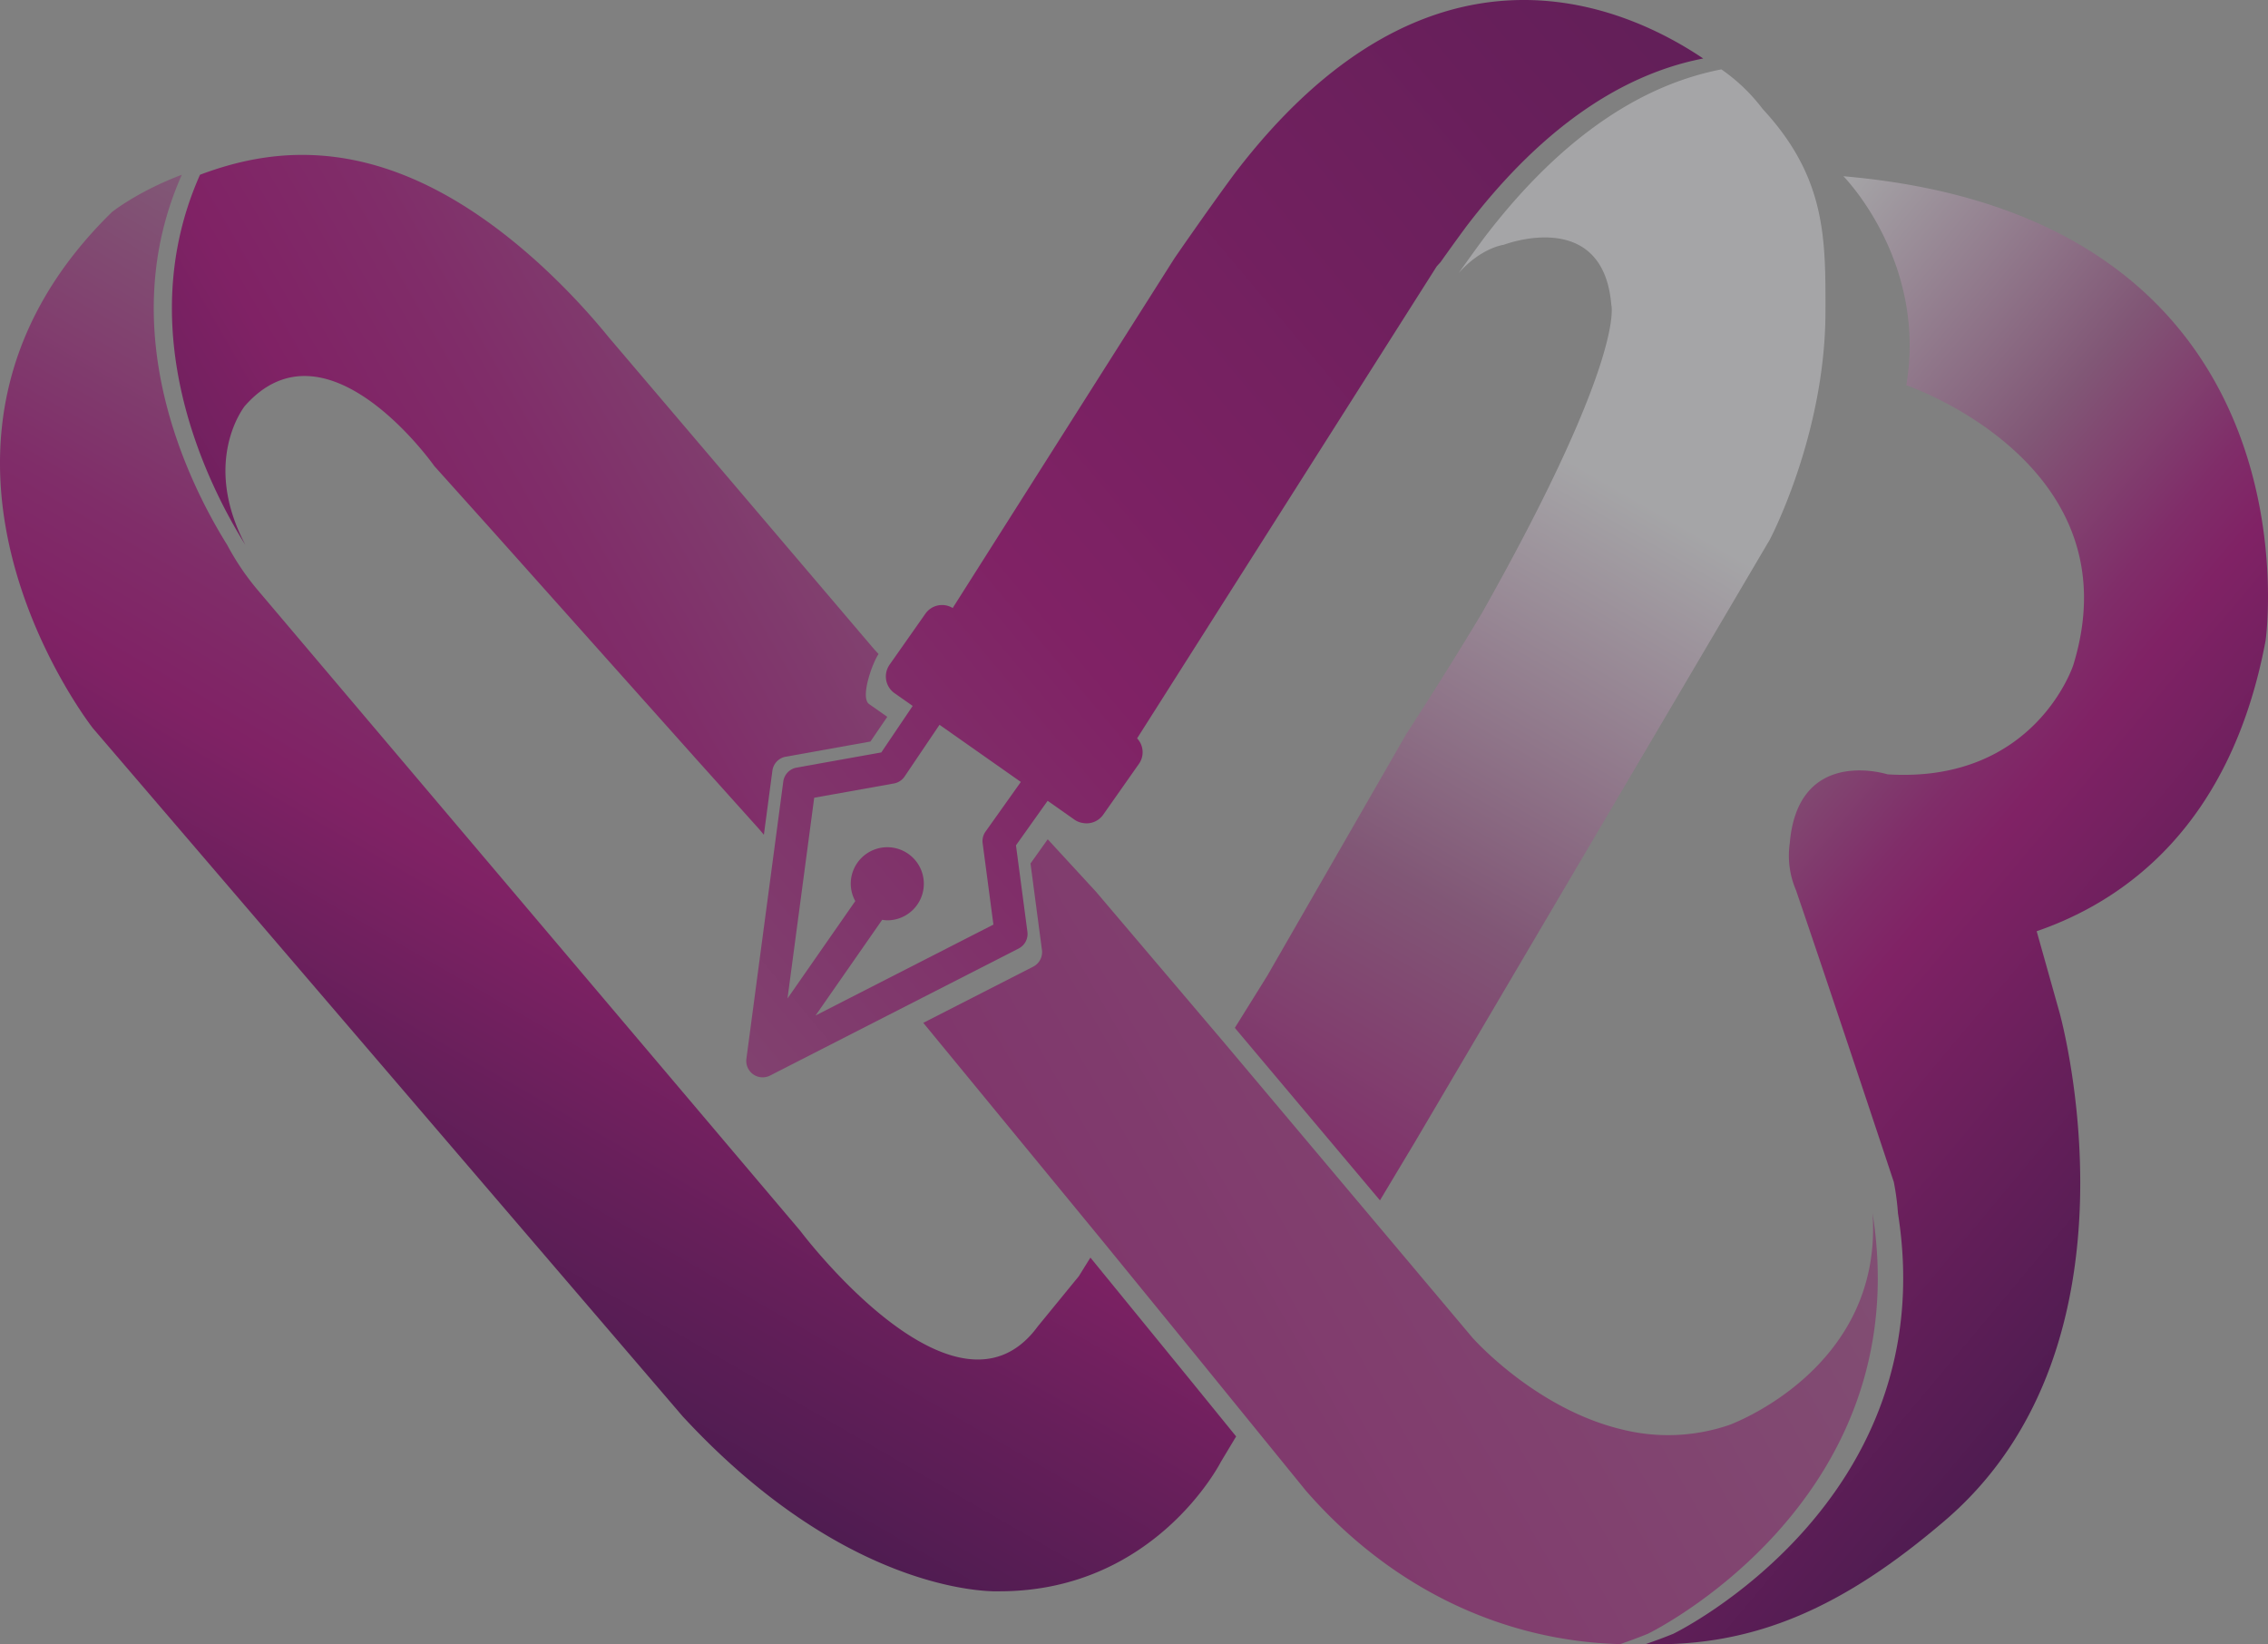 <svg id="Layer_1" data-name="Layer 1" xmlns="http://www.w3.org/2000/svg" xmlns:xlink="http://www.w3.org/1999/xlink" viewBox="0 0 933.862 676.979">
  <rect x="0" y="0" width="933.862" height="676.979" fill="#808080" stroke="none"/>
  <defs>
    <style>
      .cls-1 {
        fill: none;
      }

      .cls-2 {
        fill: url(#linear-gradient);
      }

      .cls-3 {
        fill: url(#linear-gradient-2);
      }

      .cls-4 {
        fill: url(#linear-gradient-3);
      }

      .cls-5 {
        fill: url(#linear-gradient-4);
      }

      .cls-6 {
        fill: url(#linear-gradient-5);
      }

      .cls-7 {
        fill: url(#linear-gradient-6);
      }
    </style>
    <linearGradient id="linear-gradient" x1="607.303" y1="253.39" x2="905.879" y2="503.925" gradientUnits="userSpaceOnUse">
      <stop offset="0" stop-color="#a5a5a7"/>
      <stop offset="0.329" stop-color="#815776"/>
      <stop offset="0.375" stop-color="#814b72"/>
      <stop offset="0.5" stop-color="#802d69"/>
      <stop offset="0.572" stop-color="#802265"/>
      <stop offset="0.784" stop-color="#661f5a"/>
      <stop offset="1" stop-color="#4f1c51"/>
    </linearGradient>
    <linearGradient id="linear-gradient-2" x1="517.209" y1="-82.211" x2="163.666" y2="530.144" gradientUnits="userSpaceOnUse">
      <stop offset="0.245" stop-color="#a5a5a7"/>
      <stop offset="0.508" stop-color="#815776"/>
      <stop offset="0.558" stop-color="#814b72"/>
      <stop offset="0.692" stop-color="#802d69"/>
      <stop offset="0.769" stop-color="#802265"/>
      <stop offset="0.883" stop-color="#661f5a"/>
      <stop offset="1" stop-color="#4f1c51"/>
    </linearGradient>
    <linearGradient id="linear-gradient-3" x1="735.766" y1="44.142" x2="387.784" y2="646.865" xlink:href="#linear-gradient-2"/>
    <linearGradient id="linear-gradient-4" x1="1661.815" y1="-129.841" x2="-1340.587" y2="1603.596" gradientUnits="userSpaceOnUse">
      <stop offset="0" stop-color="#fff"/>
      <stop offset="0.131" stop-color="#a5a5a7"/>
      <stop offset="0.285" stop-color="#815776"/>
      <stop offset="0.325" stop-color="#814b72"/>
      <stop offset="0.435" stop-color="#802d69"/>
      <stop offset="0.497" stop-color="#802265"/>
      <stop offset="0.574" stop-color="#661f5a"/>
      <stop offset="0.652" stop-color="#4f1c51"/>
    </linearGradient>
    <linearGradient id="linear-gradient-5" x1="647.607" y1="-51.507" x2="-330.479" y2="513.191" xlink:href="#linear-gradient-4"/>
    <linearGradient id="linear-gradient-6" x1="-75.464" y1="679.59" x2="2812.341" y2="-1743.566" gradientUnits="userSpaceOnUse">
      <stop offset="0" stop-color="#a5a5a7"/>
      <stop offset="0.079" stop-color="#815776"/>
      <stop offset="0.176" stop-color="#802265"/>
      <stop offset="0.256" stop-color="#661f5a"/>
      <stop offset="0.338" stop-color="#4f1c51"/>
    </linearGradient>
  </defs>
  <title>13b394ad-416b-4961-af33-153dbd7b0cd4</title>
  <g>
    <path class="cls-1" d="M596.127,118.754c1.393-1.977,2.886-4.086,4.431-6.258-.528.6-1.055,1.107-1.581,1.768Z" transform="translate(0)"/>
    <path class="cls-2" d="M759.037,72.561s34.5,34.839,25.893,86.043c0,0,94.39,32.058,68.759,115.221,0,0-15.76,48.817-76.507,44.98,0,0-36.891-11.78-40.244,28.453a35.988,35.988,0,0,0,2.542,19.175c14.43,42.114,40.3,120.194,40.3,120.194a103.827,103.827,0,0,1,1.717,12.864c18.9,119.164-92.472,173.149-92.472,173.149-3.888,1.59-7.682,2.97-11.441,4.277,45.243,1.209,81.771-15.4,123.217-50.851,85.462-73.093,47.229-209.157,47.229-209.157L838.613,383.4c36.2-12.457,79.974-43.4,94.276-119.722C932.889,263.674,957.509,89.7,759.037,72.561Z" transform="translate(0)"/>
    <path class="cls-1" d="M318.813,348.667" transform="translate(0)"/>
    <path class="cls-3" d="M448.984,517.771l-4.779,7.678-16.88,20.637c-33.735,46.1-97.832-39.357-97.832-39.357L105.717,242.47a105.871,105.871,0,0,1-12.144-18.076c-15.8-25.275-47.285-88.225-18.7-152.442C56.8,78.748,46.119,87.289,46.119,87.289-52.838,184,38.247,299.82,38.247,299.82L281.139,583.194c69.719,75.342,130.442,71.968,130.442,71.968,64.1,0,91.1-53.248,91.1-53.248l6.305-10.509-20.159-24.8Z" transform="translate(0)"/>
    <path class="cls-4" d="M582.493,470.387l146.2-248.157s22.848-43.062,22.951-93.752c.061-30.4.27-55.38-25.868-83.626a74.457,74.457,0,0,0-16.988-16.287c-30.237,5.871-63.967,25.116-97.72,69.394-3.529,4.789-7.153,9.823-10.507,14.537,9.34-10.6,18.66-11.726,18.66-11.726S660.1,85.04,663.47,125.522c0,0,6.185,21.365-53.1,126.587-8.906,14.9-19.217,31.456-31.238,49.959L521.77,401.792l-13.32,21.4L568.207,494.2Z" transform="translate(0)"/>
    <path class="cls-5" d="M771.031,499.491c4.488,64.362-59.066,87.217-59.066,87.217a78,78,0,0,1-44.191,1.8c-35.831-8.584-61.512-37.787-61.512-37.787l-42.54-50.547-59.757-71.006L451.335,367.2l-19.93-21.655-7.088,9.967,3.78,28.568.931,7.032A6.747,6.747,0,0,1,425.412,398l-9.106,4.653-36.137,18.466,73.3,89.174,39.841,48.836,20.159,24.8,24.2,29.766c35.329,40.542,81.4,61.937,129.451,63.221,3.759-1.308,7.553-2.688,11.441-4.277C678.559,672.64,789.935,618.655,771.031,499.491Z" transform="translate(0)"/>
    <path class="cls-6" d="M323.539,311.548l25.486-4.566,9.379-1.68,6.936-10.17-6.289-4.42-1.179-.829c-3.776-2.654,1.282-16.814,3.881-20.612l-1.885-2.049L250.778,139.016a285.075,285.075,0,0,0-28.247-30c-60.764-55.51-108.3-49.052-140.179-37.067-28.588,64.217,2.895,127.167,18.7,152.442-18.37-34.826-.225-57.266-.225-57.266,33.735-38.233,77.987,24.739,77.987,24.739l23.753,26.457L286.749,312.6l25.89,28.836,1.893,2.246L318.04,317.3A6.745,6.745,0,0,1,323.539,311.548Z" transform="translate(0)"/>
    <path class="cls-7" d="M508.289,71.546C496.482,87.57,483.55,106.4,483.55,106.4L392.275,250.338a8.362,8.362,0,0,0-11.2,2.283l-14.79,21.043c-.021.029-.031.062-.052.092a8.416,8.416,0,0,0,2.1,11.641l1.179.829,6.289,4.42-12.916,19.141-9.379,1.68-25.486,4.566a6.745,6.745,0,0,0-5.5,5.752l-3.509,26.385-2.978,22.387-1.625,12.215-7.069,53.145a6.748,6.748,0,0,0,9.758,6.9l46.258-23.638,10.828-5.533,36.137-18.466,9.106-4.653a6.747,6.747,0,0,0,3.617-6.892l-.931-7.032-3.78-28.568,7.088-9.967,5.949-8.366,11.117,7.814a8.241,8.241,0,0,0,3.58,1.354,8.359,8.359,0,0,0,8.153-3.4l14.79-21.043A8.3,8.3,0,0,0,468.208,304L588.652,114.268l2.85-4.49c.526-.662,1.053-1.17,1.581-1.768,3.355-4.713,6.978-9.747,10.507-14.537C637.343,49.2,671.074,29.95,701.311,24.08,668.061,1.726,588.2-33.29,508.289,71.546ZM405.8,342.382a6.739,6.739,0,0,0-1.189,4.79l4.434,33.5-43.785,22.375-15.071,7.7L335.813,418.1l10.428-14.979,8.632-12.4,8.369-12.022a14.877,14.877,0,0,0,2.1.212A15.048,15.048,0,1,0,350.3,363.865a14.875,14.875,0,0,0,1.87,7.124l-6.3,9.048-14.487,20.811-7.12,10.227,2.922-21.964,3.589-26.988,2.491-18.729,1.988-14.947,8.45-1.513,24.372-4.364a6.766,6.766,0,0,0,4.4-2.866l14.371-21.294,5.88,4.133,27.607,19.4-4.25,5.976Z" transform="translate(0)"/>
  </g>
</svg>
